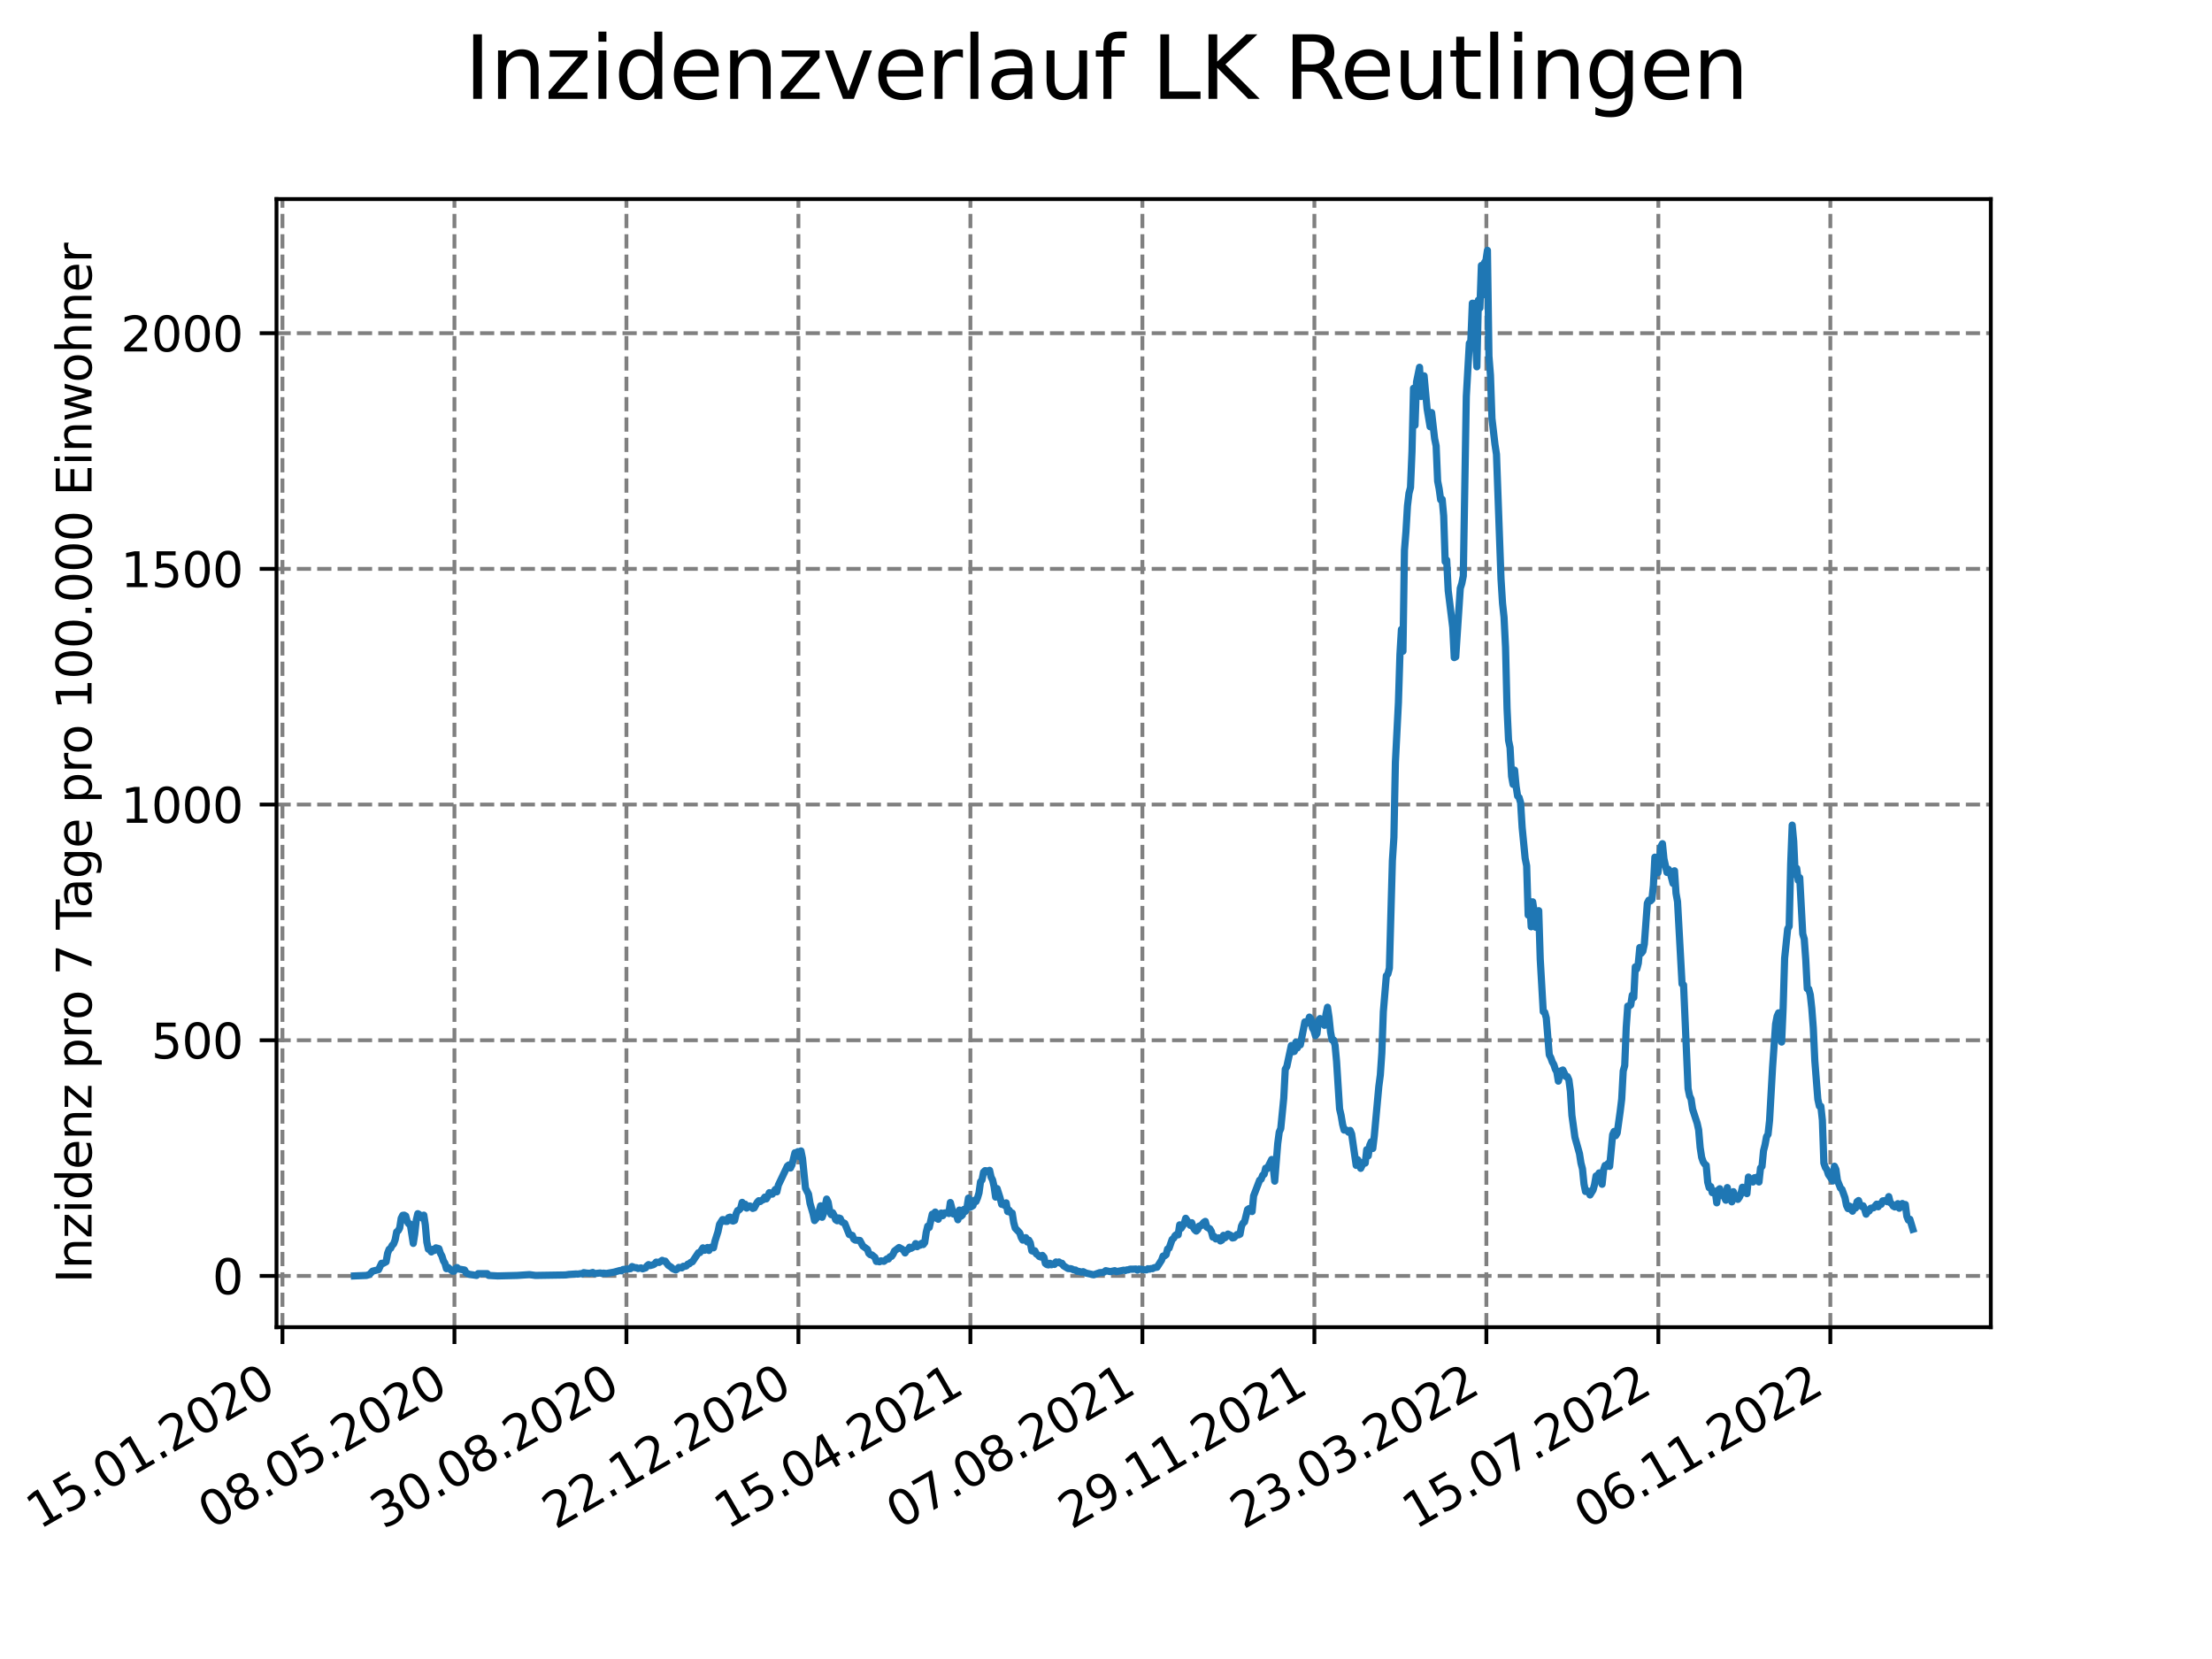 <?xml version="1.0" encoding="utf-8" standalone="no"?>
<!DOCTYPE svg PUBLIC "-//W3C//DTD SVG 1.1//EN"
  "http://www.w3.org/Graphics/SVG/1.1/DTD/svg11.dtd">
<svg xmlns:xlink="http://www.w3.org/1999/xlink" width="460.8pt" height="345.6pt" viewBox="0 0 460.8 345.6" xmlns="http://www.w3.org/2000/svg" version="1.1">
 <defs>
  <style type="text/css">*{stroke-linejoin: round; stroke-linecap: butt}</style>
 </defs>
 <g id="figure_1">
  <g id="patch_1">
   <path d="M 0 345.6 
L 460.8 345.6 
L 460.8 0 
L 0 0 
z
" style="fill: #ffffff"/>
  </g>
  <g id="axes_1">
   <g id="patch_2">
    <path d="M 57.6 276.48 
L 414.72 276.48 
L 414.72 41.472 
L 57.6 41.472 
z
" style="fill: #ffffff"/>
   </g>
   <g id="matplotlib.axis_1">
    <g id="xtick_1">
     <g id="line2d_1">
      <path d="M 58.839 276.48 
L 58.839 41.472 
" clip-path="url(#pafefa78076)" style="fill: none; stroke-dasharray: 2.96,1.28; stroke-dashoffset: 0; stroke: #808080; stroke-width: 0.8"/>
     </g>
     <g id="line2d_2">
      <defs>
       <path id="m845495a33b" d="M 0 0 
L 0 3.5 
" style="stroke: #000000; stroke-width: 0.8"/>
      </defs>
      <g>
       <use xlink:href="#m845495a33b" x="58.839" y="276.48" style="stroke: #000000; stroke-width: 0.8"/>
      </g>
     </g>
     <g id="text_1">
      <!-- 15.01.2020 -->
      <g transform="translate(8.214 318.689) rotate(-30) scale(0.1 -0.1)">
       <defs>
        <path id="DejaVuSans-31" d="M 794 531 
L 1825 531 
L 1825 4091 
L 703 3866 
L 703 4441 
L 1819 4666 
L 2450 4666 
L 2450 531 
L 3481 531 
L 3481 0 
L 794 0 
L 794 531 
z
" transform="scale(0.016)"/>
        <path id="DejaVuSans-35" d="M 691 4666 
L 3169 4666 
L 3169 4134 
L 1269 4134 
L 1269 2991 
Q 1406 3038 1543 3061 
Q 1681 3084 1819 3084 
Q 2600 3084 3056 2656 
Q 3513 2228 3513 1497 
Q 3513 744 3044 326 
Q 2575 -91 1722 -91 
Q 1428 -91 1123 -41 
Q 819 9 494 109 
L 494 744 
Q 775 591 1075 516 
Q 1375 441 1709 441 
Q 2250 441 2565 725 
Q 2881 1009 2881 1497 
Q 2881 1984 2565 2268 
Q 2250 2553 1709 2553 
Q 1456 2553 1204 2497 
Q 953 2441 691 2322 
L 691 4666 
z
" transform="scale(0.016)"/>
        <path id="DejaVuSans-2e" d="M 684 794 
L 1344 794 
L 1344 0 
L 684 0 
L 684 794 
z
" transform="scale(0.016)"/>
        <path id="DejaVuSans-30" d="M 2034 4250 
Q 1547 4250 1301 3770 
Q 1056 3291 1056 2328 
Q 1056 1369 1301 889 
Q 1547 409 2034 409 
Q 2525 409 2770 889 
Q 3016 1369 3016 2328 
Q 3016 3291 2770 3770 
Q 2525 4250 2034 4250 
z
M 2034 4750 
Q 2819 4750 3233 4129 
Q 3647 3509 3647 2328 
Q 3647 1150 3233 529 
Q 2819 -91 2034 -91 
Q 1250 -91 836 529 
Q 422 1150 422 2328 
Q 422 3509 836 4129 
Q 1250 4750 2034 4750 
z
" transform="scale(0.016)"/>
        <path id="DejaVuSans-32" d="M 1228 531 
L 3431 531 
L 3431 0 
L 469 0 
L 469 531 
Q 828 903 1448 1529 
Q 2069 2156 2228 2338 
Q 2531 2678 2651 2914 
Q 2772 3150 2772 3378 
Q 2772 3750 2511 3984 
Q 2250 4219 1831 4219 
Q 1534 4219 1204 4116 
Q 875 4013 500 3803 
L 500 4441 
Q 881 4594 1212 4672 
Q 1544 4750 1819 4750 
Q 2544 4750 2975 4387 
Q 3406 4025 3406 3419 
Q 3406 3131 3298 2873 
Q 3191 2616 2906 2266 
Q 2828 2175 2409 1742 
Q 1991 1309 1228 531 
z
" transform="scale(0.016)"/>
       </defs>
       <use xlink:href="#DejaVuSans-31"/>
       <use xlink:href="#DejaVuSans-35" x="63.623"/>
       <use xlink:href="#DejaVuSans-2e" x="127.246"/>
       <use xlink:href="#DejaVuSans-30" x="159.033"/>
       <use xlink:href="#DejaVuSans-31" x="222.656"/>
       <use xlink:href="#DejaVuSans-2e" x="286.279"/>
       <use xlink:href="#DejaVuSans-32" x="318.066"/>
       <use xlink:href="#DejaVuSans-30" x="381.689"/>
       <use xlink:href="#DejaVuSans-32" x="445.312"/>
       <use xlink:href="#DejaVuSans-30" x="508.936"/>
      </g>
     </g>
    </g>
    <g id="xtick_2">
     <g id="line2d_3">
      <path d="M 94.667 276.48 
L 94.667 41.472 
" clip-path="url(#pafefa78076)" style="fill: none; stroke-dasharray: 2.96,1.28; stroke-dashoffset: 0; stroke: #808080; stroke-width: 0.8"/>
     </g>
     <g id="line2d_4">
      <g>
       <use xlink:href="#m845495a33b" x="94.667" y="276.48" style="stroke: #000000; stroke-width: 0.8"/>
      </g>
     </g>
     <g id="text_2">
      <!-- 08.05.2020 -->
      <g transform="translate(44.042 318.689) rotate(-30) scale(0.1 -0.1)">
       <defs>
        <path id="DejaVuSans-38" d="M 2034 2216 
Q 1584 2216 1326 1975 
Q 1069 1734 1069 1313 
Q 1069 891 1326 650 
Q 1584 409 2034 409 
Q 2484 409 2743 651 
Q 3003 894 3003 1313 
Q 3003 1734 2745 1975 
Q 2488 2216 2034 2216 
z
M 1403 2484 
Q 997 2584 770 2862 
Q 544 3141 544 3541 
Q 544 4100 942 4425 
Q 1341 4750 2034 4750 
Q 2731 4750 3128 4425 
Q 3525 4100 3525 3541 
Q 3525 3141 3298 2862 
Q 3072 2584 2669 2484 
Q 3125 2378 3379 2068 
Q 3634 1759 3634 1313 
Q 3634 634 3220 271 
Q 2806 -91 2034 -91 
Q 1263 -91 848 271 
Q 434 634 434 1313 
Q 434 1759 690 2068 
Q 947 2378 1403 2484 
z
M 1172 3481 
Q 1172 3119 1398 2916 
Q 1625 2713 2034 2713 
Q 2441 2713 2670 2916 
Q 2900 3119 2900 3481 
Q 2900 3844 2670 4047 
Q 2441 4250 2034 4250 
Q 1625 4250 1398 4047 
Q 1172 3844 1172 3481 
z
" transform="scale(0.016)"/>
       </defs>
       <use xlink:href="#DejaVuSans-30"/>
       <use xlink:href="#DejaVuSans-38" x="63.623"/>
       <use xlink:href="#DejaVuSans-2e" x="127.246"/>
       <use xlink:href="#DejaVuSans-30" x="159.033"/>
       <use xlink:href="#DejaVuSans-35" x="222.656"/>
       <use xlink:href="#DejaVuSans-2e" x="286.279"/>
       <use xlink:href="#DejaVuSans-32" x="318.066"/>
       <use xlink:href="#DejaVuSans-30" x="381.689"/>
       <use xlink:href="#DejaVuSans-32" x="445.312"/>
       <use xlink:href="#DejaVuSans-30" x="508.936"/>
      </g>
     </g>
    </g>
    <g id="xtick_3">
     <g id="line2d_5">
      <path d="M 130.495 276.48 
L 130.495 41.472 
" clip-path="url(#pafefa78076)" style="fill: none; stroke-dasharray: 2.96,1.28; stroke-dashoffset: 0; stroke: #808080; stroke-width: 0.8"/>
     </g>
     <g id="line2d_6">
      <g>
       <use xlink:href="#m845495a33b" x="130.495" y="276.48" style="stroke: #000000; stroke-width: 0.8"/>
      </g>
     </g>
     <g id="text_3">
      <!-- 30.08.2020 -->
      <g transform="translate(79.87 318.689) rotate(-30) scale(0.1 -0.1)">
       <defs>
        <path id="DejaVuSans-33" d="M 2597 2516 
Q 3050 2419 3304 2112 
Q 3559 1806 3559 1356 
Q 3559 666 3084 287 
Q 2609 -91 1734 -91 
Q 1441 -91 1130 -33 
Q 819 25 488 141 
L 488 750 
Q 750 597 1062 519 
Q 1375 441 1716 441 
Q 2309 441 2620 675 
Q 2931 909 2931 1356 
Q 2931 1769 2642 2001 
Q 2353 2234 1838 2234 
L 1294 2234 
L 1294 2753 
L 1863 2753 
Q 2328 2753 2575 2939 
Q 2822 3125 2822 3475 
Q 2822 3834 2567 4026 
Q 2313 4219 1838 4219 
Q 1578 4219 1281 4162 
Q 984 4106 628 3988 
L 628 4550 
Q 988 4650 1302 4700 
Q 1616 4750 1894 4750 
Q 2613 4750 3031 4423 
Q 3450 4097 3450 3541 
Q 3450 3153 3228 2886 
Q 3006 2619 2597 2516 
z
" transform="scale(0.016)"/>
       </defs>
       <use xlink:href="#DejaVuSans-33"/>
       <use xlink:href="#DejaVuSans-30" x="63.623"/>
       <use xlink:href="#DejaVuSans-2e" x="127.246"/>
       <use xlink:href="#DejaVuSans-30" x="159.033"/>
       <use xlink:href="#DejaVuSans-38" x="222.656"/>
       <use xlink:href="#DejaVuSans-2e" x="286.279"/>
       <use xlink:href="#DejaVuSans-32" x="318.066"/>
       <use xlink:href="#DejaVuSans-30" x="381.689"/>
       <use xlink:href="#DejaVuSans-32" x="445.312"/>
       <use xlink:href="#DejaVuSans-30" x="508.936"/>
      </g>
     </g>
    </g>
    <g id="xtick_4">
     <g id="line2d_7">
      <path d="M 166.324 276.48 
L 166.324 41.472 
" clip-path="url(#pafefa78076)" style="fill: none; stroke-dasharray: 2.96,1.28; stroke-dashoffset: 0; stroke: #808080; stroke-width: 0.8"/>
     </g>
     <g id="line2d_8">
      <g>
       <use xlink:href="#m845495a33b" x="166.324" y="276.48" style="stroke: #000000; stroke-width: 0.8"/>
      </g>
     </g>
     <g id="text_4">
      <!-- 22.12.2020 -->
      <g transform="translate(115.698 318.689) rotate(-30) scale(0.1 -0.1)">
       <use xlink:href="#DejaVuSans-32"/>
       <use xlink:href="#DejaVuSans-32" x="63.623"/>
       <use xlink:href="#DejaVuSans-2e" x="127.246"/>
       <use xlink:href="#DejaVuSans-31" x="159.033"/>
       <use xlink:href="#DejaVuSans-32" x="222.656"/>
       <use xlink:href="#DejaVuSans-2e" x="286.279"/>
       <use xlink:href="#DejaVuSans-32" x="318.066"/>
       <use xlink:href="#DejaVuSans-30" x="381.689"/>
       <use xlink:href="#DejaVuSans-32" x="445.312"/>
       <use xlink:href="#DejaVuSans-30" x="508.936"/>
      </g>
     </g>
    </g>
    <g id="xtick_5">
     <g id="line2d_9">
      <path d="M 202.152 276.48 
L 202.152 41.472 
" clip-path="url(#pafefa78076)" style="fill: none; stroke-dasharray: 2.96,1.28; stroke-dashoffset: 0; stroke: #808080; stroke-width: 0.8"/>
     </g>
     <g id="line2d_10">
      <g>
       <use xlink:href="#m845495a33b" x="202.152" y="276.48" style="stroke: #000000; stroke-width: 0.8"/>
      </g>
     </g>
     <g id="text_5">
      <!-- 15.04.2021 -->
      <g transform="translate(151.527 318.689) rotate(-30) scale(0.1 -0.1)">
       <defs>
        <path id="DejaVuSans-34" d="M 2419 4116 
L 825 1625 
L 2419 1625 
L 2419 4116 
z
M 2253 4666 
L 3047 4666 
L 3047 1625 
L 3713 1625 
L 3713 1100 
L 3047 1100 
L 3047 0 
L 2419 0 
L 2419 1100 
L 313 1100 
L 313 1709 
L 2253 4666 
z
" transform="scale(0.016)"/>
       </defs>
       <use xlink:href="#DejaVuSans-31"/>
       <use xlink:href="#DejaVuSans-35" x="63.623"/>
       <use xlink:href="#DejaVuSans-2e" x="127.246"/>
       <use xlink:href="#DejaVuSans-30" x="159.033"/>
       <use xlink:href="#DejaVuSans-34" x="222.656"/>
       <use xlink:href="#DejaVuSans-2e" x="286.279"/>
       <use xlink:href="#DejaVuSans-32" x="318.066"/>
       <use xlink:href="#DejaVuSans-30" x="381.689"/>
       <use xlink:href="#DejaVuSans-32" x="445.312"/>
       <use xlink:href="#DejaVuSans-31" x="508.936"/>
      </g>
     </g>
    </g>
    <g id="xtick_6">
     <g id="line2d_11">
      <path d="M 237.98 276.48 
L 237.98 41.472 
" clip-path="url(#pafefa78076)" style="fill: none; stroke-dasharray: 2.96,1.28; stroke-dashoffset: 0; stroke: #808080; stroke-width: 0.8"/>
     </g>
     <g id="line2d_12">
      <g>
       <use xlink:href="#m845495a33b" x="237.98" y="276.48" style="stroke: #000000; stroke-width: 0.8"/>
      </g>
     </g>
     <g id="text_6">
      <!-- 07.08.2021 -->
      <g transform="translate(187.355 318.689) rotate(-30) scale(0.1 -0.1)">
       <defs>
        <path id="DejaVuSans-37" d="M 525 4666 
L 3525 4666 
L 3525 4397 
L 1831 0 
L 1172 0 
L 2766 4134 
L 525 4134 
L 525 4666 
z
" transform="scale(0.016)"/>
       </defs>
       <use xlink:href="#DejaVuSans-30"/>
       <use xlink:href="#DejaVuSans-37" x="63.623"/>
       <use xlink:href="#DejaVuSans-2e" x="127.246"/>
       <use xlink:href="#DejaVuSans-30" x="159.033"/>
       <use xlink:href="#DejaVuSans-38" x="222.656"/>
       <use xlink:href="#DejaVuSans-2e" x="286.279"/>
       <use xlink:href="#DejaVuSans-32" x="318.066"/>
       <use xlink:href="#DejaVuSans-30" x="381.689"/>
       <use xlink:href="#DejaVuSans-32" x="445.312"/>
       <use xlink:href="#DejaVuSans-31" x="508.936"/>
      </g>
     </g>
    </g>
    <g id="xtick_7">
     <g id="line2d_13">
      <path d="M 273.809 276.48 
L 273.809 41.472 
" clip-path="url(#pafefa78076)" style="fill: none; stroke-dasharray: 2.96,1.28; stroke-dashoffset: 0; stroke: #808080; stroke-width: 0.8"/>
     </g>
     <g id="line2d_14">
      <g>
       <use xlink:href="#m845495a33b" x="273.809" y="276.48" style="stroke: #000000; stroke-width: 0.8"/>
      </g>
     </g>
     <g id="text_7">
      <!-- 29.11.2021 -->
      <g transform="translate(223.183 318.689) rotate(-30) scale(0.1 -0.1)">
       <defs>
        <path id="DejaVuSans-39" d="M 703 97 
L 703 672 
Q 941 559 1184 500 
Q 1428 441 1663 441 
Q 2288 441 2617 861 
Q 2947 1281 2994 2138 
Q 2813 1869 2534 1725 
Q 2256 1581 1919 1581 
Q 1219 1581 811 2004 
Q 403 2428 403 3163 
Q 403 3881 828 4315 
Q 1253 4750 1959 4750 
Q 2769 4750 3195 4129 
Q 3622 3509 3622 2328 
Q 3622 1225 3098 567 
Q 2575 -91 1691 -91 
Q 1453 -91 1209 -44 
Q 966 3 703 97 
z
M 1959 2075 
Q 2384 2075 2632 2365 
Q 2881 2656 2881 3163 
Q 2881 3666 2632 3958 
Q 2384 4250 1959 4250 
Q 1534 4250 1286 3958 
Q 1038 3666 1038 3163 
Q 1038 2656 1286 2365 
Q 1534 2075 1959 2075 
z
" transform="scale(0.016)"/>
       </defs>
       <use xlink:href="#DejaVuSans-32"/>
       <use xlink:href="#DejaVuSans-39" x="63.623"/>
       <use xlink:href="#DejaVuSans-2e" x="127.246"/>
       <use xlink:href="#DejaVuSans-31" x="159.033"/>
       <use xlink:href="#DejaVuSans-31" x="222.656"/>
       <use xlink:href="#DejaVuSans-2e" x="286.279"/>
       <use xlink:href="#DejaVuSans-32" x="318.066"/>
       <use xlink:href="#DejaVuSans-30" x="381.689"/>
       <use xlink:href="#DejaVuSans-32" x="445.312"/>
       <use xlink:href="#DejaVuSans-31" x="508.936"/>
      </g>
     </g>
    </g>
    <g id="xtick_8">
     <g id="line2d_15">
      <path d="M 309.637 276.48 
L 309.637 41.472 
" clip-path="url(#pafefa78076)" style="fill: none; stroke-dasharray: 2.96,1.28; stroke-dashoffset: 0; stroke: #808080; stroke-width: 0.8"/>
     </g>
     <g id="line2d_16">
      <g>
       <use xlink:href="#m845495a33b" x="309.637" y="276.48" style="stroke: #000000; stroke-width: 0.8"/>
      </g>
     </g>
     <g id="text_8">
      <!-- 23.03.2022 -->
      <g transform="translate(259.012 318.689) rotate(-30) scale(0.1 -0.1)">
       <use xlink:href="#DejaVuSans-32"/>
       <use xlink:href="#DejaVuSans-33" x="63.623"/>
       <use xlink:href="#DejaVuSans-2e" x="127.246"/>
       <use xlink:href="#DejaVuSans-30" x="159.033"/>
       <use xlink:href="#DejaVuSans-33" x="222.656"/>
       <use xlink:href="#DejaVuSans-2e" x="286.279"/>
       <use xlink:href="#DejaVuSans-32" x="318.066"/>
       <use xlink:href="#DejaVuSans-30" x="381.689"/>
       <use xlink:href="#DejaVuSans-32" x="445.312"/>
       <use xlink:href="#DejaVuSans-32" x="508.936"/>
      </g>
     </g>
    </g>
    <g id="xtick_9">
     <g id="line2d_17">
      <path d="M 345.465 276.48 
L 345.465 41.472 
" clip-path="url(#pafefa78076)" style="fill: none; stroke-dasharray: 2.96,1.28; stroke-dashoffset: 0; stroke: #808080; stroke-width: 0.8"/>
     </g>
     <g id="line2d_18">
      <g>
       <use xlink:href="#m845495a33b" x="345.465" y="276.48" style="stroke: #000000; stroke-width: 0.8"/>
      </g>
     </g>
     <g id="text_9">
      <!-- 15.07.2022 -->
      <g transform="translate(294.84 318.689) rotate(-30) scale(0.1 -0.1)">
       <use xlink:href="#DejaVuSans-31"/>
       <use xlink:href="#DejaVuSans-35" x="63.623"/>
       <use xlink:href="#DejaVuSans-2e" x="127.246"/>
       <use xlink:href="#DejaVuSans-30" x="159.033"/>
       <use xlink:href="#DejaVuSans-37" x="222.656"/>
       <use xlink:href="#DejaVuSans-2e" x="286.279"/>
       <use xlink:href="#DejaVuSans-32" x="318.066"/>
       <use xlink:href="#DejaVuSans-30" x="381.689"/>
       <use xlink:href="#DejaVuSans-32" x="445.312"/>
       <use xlink:href="#DejaVuSans-32" x="508.936"/>
      </g>
     </g>
    </g>
    <g id="xtick_10">
     <g id="line2d_19">
      <path d="M 381.293 276.48 
L 381.293 41.472 
" clip-path="url(#pafefa78076)" style="fill: none; stroke-dasharray: 2.96,1.28; stroke-dashoffset: 0; stroke: #808080; stroke-width: 0.8"/>
     </g>
     <g id="line2d_20">
      <g>
       <use xlink:href="#m845495a33b" x="381.293" y="276.48" style="stroke: #000000; stroke-width: 0.8"/>
      </g>
     </g>
     <g id="text_10">
      <!-- 06.11.2022 -->
      <g transform="translate(330.668 318.689) rotate(-30) scale(0.1 -0.1)">
       <defs>
        <path id="DejaVuSans-36" d="M 2113 2584 
Q 1688 2584 1439 2293 
Q 1191 2003 1191 1497 
Q 1191 994 1439 701 
Q 1688 409 2113 409 
Q 2538 409 2786 701 
Q 3034 994 3034 1497 
Q 3034 2003 2786 2293 
Q 2538 2584 2113 2584 
z
M 3366 4563 
L 3366 3988 
Q 3128 4100 2886 4159 
Q 2644 4219 2406 4219 
Q 1781 4219 1451 3797 
Q 1122 3375 1075 2522 
Q 1259 2794 1537 2939 
Q 1816 3084 2150 3084 
Q 2853 3084 3261 2657 
Q 3669 2231 3669 1497 
Q 3669 778 3244 343 
Q 2819 -91 2113 -91 
Q 1303 -91 875 529 
Q 447 1150 447 2328 
Q 447 3434 972 4092 
Q 1497 4750 2381 4750 
Q 2619 4750 2861 4703 
Q 3103 4656 3366 4563 
z
" transform="scale(0.016)"/>
       </defs>
       <use xlink:href="#DejaVuSans-30"/>
       <use xlink:href="#DejaVuSans-36" x="63.623"/>
       <use xlink:href="#DejaVuSans-2e" x="127.246"/>
       <use xlink:href="#DejaVuSans-31" x="159.033"/>
       <use xlink:href="#DejaVuSans-31" x="222.656"/>
       <use xlink:href="#DejaVuSans-2e" x="286.279"/>
       <use xlink:href="#DejaVuSans-32" x="318.066"/>
       <use xlink:href="#DejaVuSans-30" x="381.689"/>
       <use xlink:href="#DejaVuSans-32" x="445.312"/>
       <use xlink:href="#DejaVuSans-32" x="508.936"/>
      </g>
     </g>
    </g>
   </g>
   <g id="matplotlib.axis_2">
    <g id="ytick_1">
     <g id="line2d_21">
      <path d="M 57.6 265.798 
L 414.72 265.798 
" clip-path="url(#pafefa78076)" style="fill: none; stroke-dasharray: 2.96,1.28; stroke-dashoffset: 0; stroke: #808080; stroke-width: 0.8"/>
     </g>
     <g id="line2d_22">
      <defs>
       <path id="m0e16f630d3" d="M 0 0 
L -3.5 0 
" style="stroke: #000000; stroke-width: 0.8"/>
      </defs>
      <g>
       <use xlink:href="#m0e16f630d3" x="57.6" y="265.798" style="stroke: #000000; stroke-width: 0.8"/>
      </g>
     </g>
     <g id="text_11">
      <!-- 0 -->
      <g transform="translate(44.237 269.597) scale(0.1 -0.1)">
       <use xlink:href="#DejaVuSans-30"/>
      </g>
     </g>
    </g>
    <g id="ytick_2">
     <g id="line2d_23">
      <path d="M 57.6 216.7 
L 414.72 216.7 
" clip-path="url(#pafefa78076)" style="fill: none; stroke-dasharray: 2.96,1.28; stroke-dashoffset: 0; stroke: #808080; stroke-width: 0.8"/>
     </g>
     <g id="line2d_24">
      <g>
       <use xlink:href="#m0e16f630d3" x="57.6" y="216.7" style="stroke: #000000; stroke-width: 0.8"/>
      </g>
     </g>
     <g id="text_12">
      <!-- 500 -->
      <g transform="translate(31.512 220.499) scale(0.1 -0.1)">
       <use xlink:href="#DejaVuSans-35"/>
       <use xlink:href="#DejaVuSans-30" x="63.623"/>
       <use xlink:href="#DejaVuSans-30" x="127.246"/>
      </g>
     </g>
    </g>
    <g id="ytick_3">
     <g id="line2d_25">
      <path d="M 57.6 167.602 
L 414.72 167.602 
" clip-path="url(#pafefa78076)" style="fill: none; stroke-dasharray: 2.96,1.28; stroke-dashoffset: 0; stroke: #808080; stroke-width: 0.8"/>
     </g>
     <g id="line2d_26">
      <g>
       <use xlink:href="#m0e16f630d3" x="57.6" y="167.602" style="stroke: #000000; stroke-width: 0.8"/>
      </g>
     </g>
     <g id="text_13">
      <!-- 1000 -->
      <g transform="translate(25.15 171.402) scale(0.1 -0.1)">
       <use xlink:href="#DejaVuSans-31"/>
       <use xlink:href="#DejaVuSans-30" x="63.623"/>
       <use xlink:href="#DejaVuSans-30" x="127.246"/>
       <use xlink:href="#DejaVuSans-30" x="190.869"/>
      </g>
     </g>
    </g>
    <g id="ytick_4">
     <g id="line2d_27">
      <path d="M 57.6 118.505 
L 414.72 118.505 
" clip-path="url(#pafefa78076)" style="fill: none; stroke-dasharray: 2.96,1.28; stroke-dashoffset: 0; stroke: #808080; stroke-width: 0.8"/>
     </g>
     <g id="line2d_28">
      <g>
       <use xlink:href="#m0e16f630d3" x="57.6" y="118.505" style="stroke: #000000; stroke-width: 0.8"/>
      </g>
     </g>
     <g id="text_14">
      <!-- 1500 -->
      <g transform="translate(25.15 122.304) scale(0.1 -0.1)">
       <use xlink:href="#DejaVuSans-31"/>
       <use xlink:href="#DejaVuSans-35" x="63.623"/>
       <use xlink:href="#DejaVuSans-30" x="127.246"/>
       <use xlink:href="#DejaVuSans-30" x="190.869"/>
      </g>
     </g>
    </g>
    <g id="ytick_5">
     <g id="line2d_29">
      <path d="M 57.6 69.407 
L 414.72 69.407 
" clip-path="url(#pafefa78076)" style="fill: none; stroke-dasharray: 2.96,1.28; stroke-dashoffset: 0; stroke: #808080; stroke-width: 0.8"/>
     </g>
     <g id="line2d_30">
      <g>
       <use xlink:href="#m0e16f630d3" x="57.6" y="69.407" style="stroke: #000000; stroke-width: 0.8"/>
      </g>
     </g>
     <g id="text_15">
      <!-- 2000 -->
      <g transform="translate(25.15 73.206) scale(0.1 -0.1)">
       <use xlink:href="#DejaVuSans-32"/>
       <use xlink:href="#DejaVuSans-30" x="63.623"/>
       <use xlink:href="#DejaVuSans-30" x="127.246"/>
       <use xlink:href="#DejaVuSans-30" x="190.869"/>
      </g>
     </g>
    </g>
    <g id="text_16">
     <!-- Inzidenz pro 7 Tage pro 100.000 Einwohner -->
     <g transform="translate(19.07 267.301) rotate(-90) scale(0.1 -0.1)">
      <defs>
       <path id="DejaVuSans-49" d="M 628 4666 
L 1259 4666 
L 1259 0 
L 628 0 
L 628 4666 
z
" transform="scale(0.016)"/>
       <path id="DejaVuSans-6e" d="M 3513 2113 
L 3513 0 
L 2938 0 
L 2938 2094 
Q 2938 2591 2744 2837 
Q 2550 3084 2163 3084 
Q 1697 3084 1428 2787 
Q 1159 2491 1159 1978 
L 1159 0 
L 581 0 
L 581 3500 
L 1159 3500 
L 1159 2956 
Q 1366 3272 1645 3428 
Q 1925 3584 2291 3584 
Q 2894 3584 3203 3211 
Q 3513 2838 3513 2113 
z
" transform="scale(0.016)"/>
       <path id="DejaVuSans-7a" d="M 353 3500 
L 3084 3500 
L 3084 2975 
L 922 459 
L 3084 459 
L 3084 0 
L 275 0 
L 275 525 
L 2438 3041 
L 353 3041 
L 353 3500 
z
" transform="scale(0.016)"/>
       <path id="DejaVuSans-69" d="M 603 3500 
L 1178 3500 
L 1178 0 
L 603 0 
L 603 3500 
z
M 603 4863 
L 1178 4863 
L 1178 4134 
L 603 4134 
L 603 4863 
z
" transform="scale(0.016)"/>
       <path id="DejaVuSans-64" d="M 2906 2969 
L 2906 4863 
L 3481 4863 
L 3481 0 
L 2906 0 
L 2906 525 
Q 2725 213 2448 61 
Q 2172 -91 1784 -91 
Q 1150 -91 751 415 
Q 353 922 353 1747 
Q 353 2572 751 3078 
Q 1150 3584 1784 3584 
Q 2172 3584 2448 3432 
Q 2725 3281 2906 2969 
z
M 947 1747 
Q 947 1113 1208 752 
Q 1469 391 1925 391 
Q 2381 391 2643 752 
Q 2906 1113 2906 1747 
Q 2906 2381 2643 2742 
Q 2381 3103 1925 3103 
Q 1469 3103 1208 2742 
Q 947 2381 947 1747 
z
" transform="scale(0.016)"/>
       <path id="DejaVuSans-65" d="M 3597 1894 
L 3597 1613 
L 953 1613 
Q 991 1019 1311 708 
Q 1631 397 2203 397 
Q 2534 397 2845 478 
Q 3156 559 3463 722 
L 3463 178 
Q 3153 47 2828 -22 
Q 2503 -91 2169 -91 
Q 1331 -91 842 396 
Q 353 884 353 1716 
Q 353 2575 817 3079 
Q 1281 3584 2069 3584 
Q 2775 3584 3186 3129 
Q 3597 2675 3597 1894 
z
M 3022 2063 
Q 3016 2534 2758 2815 
Q 2500 3097 2075 3097 
Q 1594 3097 1305 2825 
Q 1016 2553 972 2059 
L 3022 2063 
z
" transform="scale(0.016)"/>
       <path id="DejaVuSans-20" transform="scale(0.016)"/>
       <path id="DejaVuSans-70" d="M 1159 525 
L 1159 -1331 
L 581 -1331 
L 581 3500 
L 1159 3500 
L 1159 2969 
Q 1341 3281 1617 3432 
Q 1894 3584 2278 3584 
Q 2916 3584 3314 3078 
Q 3713 2572 3713 1747 
Q 3713 922 3314 415 
Q 2916 -91 2278 -91 
Q 1894 -91 1617 61 
Q 1341 213 1159 525 
z
M 3116 1747 
Q 3116 2381 2855 2742 
Q 2594 3103 2138 3103 
Q 1681 3103 1420 2742 
Q 1159 2381 1159 1747 
Q 1159 1113 1420 752 
Q 1681 391 2138 391 
Q 2594 391 2855 752 
Q 3116 1113 3116 1747 
z
" transform="scale(0.016)"/>
       <path id="DejaVuSans-72" d="M 2631 2963 
Q 2534 3019 2420 3045 
Q 2306 3072 2169 3072 
Q 1681 3072 1420 2755 
Q 1159 2438 1159 1844 
L 1159 0 
L 581 0 
L 581 3500 
L 1159 3500 
L 1159 2956 
Q 1341 3275 1631 3429 
Q 1922 3584 2338 3584 
Q 2397 3584 2469 3576 
Q 2541 3569 2628 3553 
L 2631 2963 
z
" transform="scale(0.016)"/>
       <path id="DejaVuSans-6f" d="M 1959 3097 
Q 1497 3097 1228 2736 
Q 959 2375 959 1747 
Q 959 1119 1226 758 
Q 1494 397 1959 397 
Q 2419 397 2687 759 
Q 2956 1122 2956 1747 
Q 2956 2369 2687 2733 
Q 2419 3097 1959 3097 
z
M 1959 3584 
Q 2709 3584 3137 3096 
Q 3566 2609 3566 1747 
Q 3566 888 3137 398 
Q 2709 -91 1959 -91 
Q 1206 -91 779 398 
Q 353 888 353 1747 
Q 353 2609 779 3096 
Q 1206 3584 1959 3584 
z
" transform="scale(0.016)"/>
       <path id="DejaVuSans-54" d="M -19 4666 
L 3928 4666 
L 3928 4134 
L 2272 4134 
L 2272 0 
L 1638 0 
L 1638 4134 
L -19 4134 
L -19 4666 
z
" transform="scale(0.016)"/>
       <path id="DejaVuSans-61" d="M 2194 1759 
Q 1497 1759 1228 1600 
Q 959 1441 959 1056 
Q 959 750 1161 570 
Q 1363 391 1709 391 
Q 2188 391 2477 730 
Q 2766 1069 2766 1631 
L 2766 1759 
L 2194 1759 
z
M 3341 1997 
L 3341 0 
L 2766 0 
L 2766 531 
Q 2569 213 2275 61 
Q 1981 -91 1556 -91 
Q 1019 -91 701 211 
Q 384 513 384 1019 
Q 384 1609 779 1909 
Q 1175 2209 1959 2209 
L 2766 2209 
L 2766 2266 
Q 2766 2663 2505 2880 
Q 2244 3097 1772 3097 
Q 1472 3097 1187 3025 
Q 903 2953 641 2809 
L 641 3341 
Q 956 3463 1253 3523 
Q 1550 3584 1831 3584 
Q 2591 3584 2966 3190 
Q 3341 2797 3341 1997 
z
" transform="scale(0.016)"/>
       <path id="DejaVuSans-67" d="M 2906 1791 
Q 2906 2416 2648 2759 
Q 2391 3103 1925 3103 
Q 1463 3103 1205 2759 
Q 947 2416 947 1791 
Q 947 1169 1205 825 
Q 1463 481 1925 481 
Q 2391 481 2648 825 
Q 2906 1169 2906 1791 
z
M 3481 434 
Q 3481 -459 3084 -895 
Q 2688 -1331 1869 -1331 
Q 1566 -1331 1297 -1286 
Q 1028 -1241 775 -1147 
L 775 -588 
Q 1028 -725 1275 -790 
Q 1522 -856 1778 -856 
Q 2344 -856 2625 -561 
Q 2906 -266 2906 331 
L 2906 616 
Q 2728 306 2450 153 
Q 2172 0 1784 0 
Q 1141 0 747 490 
Q 353 981 353 1791 
Q 353 2603 747 3093 
Q 1141 3584 1784 3584 
Q 2172 3584 2450 3431 
Q 2728 3278 2906 2969 
L 2906 3500 
L 3481 3500 
L 3481 434 
z
" transform="scale(0.016)"/>
       <path id="DejaVuSans-45" d="M 628 4666 
L 3578 4666 
L 3578 4134 
L 1259 4134 
L 1259 2753 
L 3481 2753 
L 3481 2222 
L 1259 2222 
L 1259 531 
L 3634 531 
L 3634 0 
L 628 0 
L 628 4666 
z
" transform="scale(0.016)"/>
       <path id="DejaVuSans-77" d="M 269 3500 
L 844 3500 
L 1563 769 
L 2278 3500 
L 2956 3500 
L 3675 769 
L 4391 3500 
L 4966 3500 
L 4050 0 
L 3372 0 
L 2619 2869 
L 1863 0 
L 1184 0 
L 269 3500 
z
" transform="scale(0.016)"/>
       <path id="DejaVuSans-68" d="M 3513 2113 
L 3513 0 
L 2938 0 
L 2938 2094 
Q 2938 2591 2744 2837 
Q 2550 3084 2163 3084 
Q 1697 3084 1428 2787 
Q 1159 2491 1159 1978 
L 1159 0 
L 581 0 
L 581 4863 
L 1159 4863 
L 1159 2956 
Q 1366 3272 1645 3428 
Q 1925 3584 2291 3584 
Q 2894 3584 3203 3211 
Q 3513 2838 3513 2113 
z
" transform="scale(0.016)"/>
      </defs>
      <use xlink:href="#DejaVuSans-49"/>
      <use xlink:href="#DejaVuSans-6e" x="29.492"/>
      <use xlink:href="#DejaVuSans-7a" x="92.871"/>
      <use xlink:href="#DejaVuSans-69" x="145.361"/>
      <use xlink:href="#DejaVuSans-64" x="173.145"/>
      <use xlink:href="#DejaVuSans-65" x="236.621"/>
      <use xlink:href="#DejaVuSans-6e" x="298.145"/>
      <use xlink:href="#DejaVuSans-7a" x="361.523"/>
      <use xlink:href="#DejaVuSans-20" x="414.014"/>
      <use xlink:href="#DejaVuSans-70" x="445.801"/>
      <use xlink:href="#DejaVuSans-72" x="509.277"/>
      <use xlink:href="#DejaVuSans-6f" x="548.141"/>
      <use xlink:href="#DejaVuSans-20" x="609.322"/>
      <use xlink:href="#DejaVuSans-37" x="641.109"/>
      <use xlink:href="#DejaVuSans-20" x="704.732"/>
      <use xlink:href="#DejaVuSans-54" x="736.52"/>
      <use xlink:href="#DejaVuSans-61" x="781.104"/>
      <use xlink:href="#DejaVuSans-67" x="842.383"/>
      <use xlink:href="#DejaVuSans-65" x="905.859"/>
      <use xlink:href="#DejaVuSans-20" x="967.383"/>
      <use xlink:href="#DejaVuSans-70" x="999.17"/>
      <use xlink:href="#DejaVuSans-72" x="1062.646"/>
      <use xlink:href="#DejaVuSans-6f" x="1101.51"/>
      <use xlink:href="#DejaVuSans-20" x="1162.691"/>
      <use xlink:href="#DejaVuSans-31" x="1194.479"/>
      <use xlink:href="#DejaVuSans-30" x="1258.102"/>
      <use xlink:href="#DejaVuSans-30" x="1321.725"/>
      <use xlink:href="#DejaVuSans-2e" x="1385.348"/>
      <use xlink:href="#DejaVuSans-30" x="1417.135"/>
      <use xlink:href="#DejaVuSans-30" x="1480.758"/>
      <use xlink:href="#DejaVuSans-30" x="1544.381"/>
      <use xlink:href="#DejaVuSans-20" x="1608.004"/>
      <use xlink:href="#DejaVuSans-45" x="1639.791"/>
      <use xlink:href="#DejaVuSans-69" x="1702.975"/>
      <use xlink:href="#DejaVuSans-6e" x="1730.758"/>
      <use xlink:href="#DejaVuSans-77" x="1794.137"/>
      <use xlink:href="#DejaVuSans-6f" x="1875.924"/>
      <use xlink:href="#DejaVuSans-68" x="1937.105"/>
      <use xlink:href="#DejaVuSans-6e" x="2000.484"/>
      <use xlink:href="#DejaVuSans-65" x="2063.863"/>
      <use xlink:href="#DejaVuSans-72" x="2125.387"/>
     </g>
    </g>
   </g>
   <g id="line2d_31">
    <path d="M 73.833 265.798 
L 76.347 265.695 
L 76.976 265.49 
L 77.604 264.806 
L 78.861 264.498 
L 79.49 263.164 
L 79.804 263.198 
L 80.433 262.856 
L 80.747 261.077 
L 81.061 260.256 
L 81.376 260.05 
L 81.69 259.435 
L 82.004 259.127 
L 82.318 258.272 
L 82.633 256.629 
L 82.947 256.39 
L 83.261 255.808 
L 83.576 253.79 
L 83.89 253.174 
L 84.204 253.14 
L 84.518 253.311 
L 84.833 254.44 
L 85.147 254.953 
L 85.461 254.987 
L 86.09 259.024 
L 86.404 257.04 
L 86.718 254.166 
L 87.033 252.832 
L 87.347 253.003 
L 87.975 253.756 
L 88.29 253.14 
L 88.604 255.193 
L 88.918 258.75 
L 89.233 260.222 
L 89.547 260.358 
L 89.861 260.803 
L 90.175 260.256 
L 90.49 260.495 
L 90.804 259.948 
L 91.433 260.119 
L 91.747 261.077 
L 92.061 261.658 
L 92.375 262.65 
L 92.69 263.164 
L 93.004 264.293 
L 93.318 264.019 
L 93.947 264.566 
L 94.261 264.806 
L 94.575 264.806 
L 94.89 264.258 
L 95.204 264.053 
L 95.518 264.361 
L 96.147 264.464 
L 96.775 264.566 
L 97.09 265.148 
L 97.718 265.456 
L 99.29 265.695 
L 99.604 265.319 
L 101.49 265.319 
L 101.804 265.695 
L 103.69 265.798 
L 107.775 265.695 
L 110.29 265.524 
L 111.547 265.695 
L 117.832 265.593 
L 118.461 265.49 
L 120.032 265.387 
L 120.347 265.422 
L 120.975 265.319 
L 121.289 265.353 
L 121.604 265.114 
L 122.232 265.216 
L 122.861 265.25 
L 123.489 265.079 
L 123.804 265.319 
L 125.061 265.182 
L 125.375 265.285 
L 125.689 265.216 
L 126.318 265.285 
L 127.889 265.011 
L 129.147 264.669 
L 129.461 264.737 
L 129.775 264.464 
L 131.347 264.293 
L 131.661 263.848 
L 132.289 264.087 
L 132.604 264.087 
L 132.918 264.258 
L 133.547 264.122 
L 133.861 264.327 
L 134.489 264.122 
L 134.804 263.677 
L 135.118 263.437 
L 135.432 263.643 
L 136.061 263.472 
L 136.375 263.3 
L 136.689 262.924 
L 137.318 262.993 
L 137.946 262.548 
L 138.261 262.719 
L 138.575 262.719 
L 139.204 263.574 
L 139.832 263.985 
L 140.146 264.293 
L 140.775 264.566 
L 141.089 264.361 
L 141.404 264.019 
L 142.032 264.122 
L 142.346 263.779 
L 142.661 263.814 
L 142.975 263.711 
L 143.289 263.335 
L 143.604 263.266 
L 143.918 262.958 
L 144.232 262.856 
L 145.489 260.974 
L 145.804 260.94 
L 146.432 259.948 
L 146.746 260.461 
L 147.061 260.358 
L 147.375 259.879 
L 147.689 260.495 
L 148.004 259.845 
L 148.318 259.811 
L 148.632 259.948 
L 148.946 258.545 
L 149.575 256.561 
L 149.889 255.056 
L 150.518 254.064 
L 150.832 254.098 
L 151.146 254.44 
L 151.461 254.44 
L 151.775 253.653 
L 152.089 253.551 
L 152.404 254.269 
L 152.718 254.372 
L 153.032 254.235 
L 153.346 252.866 
L 153.661 252.182 
L 153.975 252.045 
L 154.289 251.703 
L 154.604 250.472 
L 154.918 251.087 
L 155.232 250.848 
L 155.546 251.669 
L 156.175 251.224 
L 156.489 251.327 
L 156.803 251.737 
L 157.118 251.635 
L 157.746 250.472 
L 158.061 250.129 
L 158.375 250.301 
L 158.689 250.027 
L 159.003 249.924 
L 159.318 249.377 
L 159.632 249.753 
L 159.946 249.24 
L 160.261 248.453 
L 160.575 248.727 
L 160.889 248.761 
L 161.518 247.769 
L 161.832 248.282 
L 162.146 246.879 
L 164.032 242.911 
L 164.346 242.672 
L 164.661 243.322 
L 164.975 242.672 
L 165.603 240.14 
L 165.918 240.722 
L 166.232 239.901 
L 166.546 240.961 
L 166.861 239.764 
L 167.175 241.337 
L 167.803 247.529 
L 168.432 248.761 
L 168.746 250.677 
L 169.375 252.832 
L 169.689 254.269 
L 170.318 253.516 
L 170.946 251.19 
L 171.261 253.585 
L 171.575 252.729 
L 172.203 249.787 
L 172.518 250.437 
L 172.832 252.216 
L 173.146 253.037 
L 173.461 252.627 
L 173.775 253.208 
L 174.089 254.098 
L 174.403 254.303 
L 174.718 253.722 
L 175.032 253.824 
L 175.346 254.543 
L 175.975 254.851 
L 176.918 257.177 
L 177.546 257.348 
L 177.86 258.135 
L 178.175 258.34 
L 179.118 258.408 
L 179.746 259.572 
L 180.689 260.256 
L 181.003 261.111 
L 181.318 261.385 
L 181.632 261.419 
L 182.26 261.932 
L 182.575 262.787 
L 182.889 262.753 
L 183.203 262.856 
L 183.518 262.65 
L 184.146 262.753 
L 184.775 262.24 
L 185.089 262.274 
L 185.403 261.795 
L 185.718 261.727 
L 186.032 261.282 
L 186.346 260.598 
L 187.289 259.879 
L 187.918 260.222 
L 188.232 260.461 
L 188.546 261.008 
L 188.86 260.427 
L 189.175 260.324 
L 189.489 259.811 
L 189.803 260.05 
L 190.432 259.674 
L 190.746 259.058 
L 191.06 259.708 
L 191.375 259.264 
L 191.689 259.4 
L 192.003 258.99 
L 192.317 259.264 
L 192.632 258.853 
L 192.946 256.732 
L 193.26 255.432 
L 193.575 255.706 
L 194.203 252.935 
L 194.517 252.866 
L 194.832 252.49 
L 195.146 253.824 
L 195.46 253.995 
L 195.775 253.106 
L 196.089 252.695 
L 196.403 253.243 
L 196.717 252.695 
L 197.346 252.593 
L 197.66 252.798 
L 197.975 250.506 
L 198.603 252.901 
L 198.917 252.593 
L 199.232 253.037 
L 199.546 254.098 
L 199.86 252.079 
L 200.175 253.379 
L 200.489 253.106 
L 200.803 251.943 
L 201.117 252.353 
L 201.432 251.566 
L 201.746 249.582 
L 202.06 251.532 
L 202.689 251.156 
L 203.003 250.027 
L 203.317 250.301 
L 203.632 249.548 
L 203.946 248.487 
L 204.26 246.195 
L 204.575 245.785 
L 204.889 244.177 
L 205.203 243.869 
L 205.517 243.903 
L 205.832 244.108 
L 206.146 243.801 
L 206.46 245.203 
L 206.775 245.819 
L 207.089 247.187 
L 207.403 249.377 
L 207.717 247.598 
L 208.346 249.582 
L 208.66 250.882 
L 208.975 250.882 
L 209.289 251.122 
L 209.603 250.574 
L 209.917 252.387 
L 210.232 252.114 
L 210.546 252.627 
L 210.86 252.695 
L 211.174 254.679 
L 211.489 255.843 
L 212.432 256.835 
L 212.746 257.793 
L 213.06 258.34 
L 213.689 257.827 
L 214.003 258.716 
L 214.317 258.34 
L 214.632 258.922 
L 214.946 260.564 
L 215.26 260.666 
L 215.574 260.564 
L 215.889 261.214 
L 216.203 261.419 
L 216.517 261.761 
L 216.832 261.864 
L 217.146 261.522 
L 217.46 261.898 
L 217.774 263.198 
L 218.089 263.437 
L 218.403 263.506 
L 218.717 263.164 
L 219.032 263.472 
L 219.346 263.3 
L 219.66 263.403 
L 219.974 262.89 
L 220.289 263.027 
L 220.603 262.89 
L 220.917 263.164 
L 221.232 263.164 
L 221.546 263.677 
L 222.489 264.258 
L 223.117 264.293 
L 223.746 264.566 
L 224.06 264.566 
L 224.374 264.84 
L 224.689 264.84 
L 225.317 265.011 
L 225.632 264.908 
L 226.26 265.216 
L 227.831 265.558 
L 229.089 265.114 
L 229.717 265.079 
L 230.031 264.977 
L 230.346 264.703 
L 231.289 264.908 
L 232.231 264.703 
L 232.546 264.908 
L 234.117 264.6 
L 234.431 264.669 
L 234.746 264.532 
L 235.06 264.532 
L 235.374 264.395 
L 236.003 264.395 
L 236.631 264.361 
L 236.946 264.6 
L 237.26 264.361 
L 238.517 264.532 
L 238.831 264.532 
L 239.146 264.293 
L 239.46 264.395 
L 239.774 264.258 
L 240.089 264.293 
L 240.403 264.087 
L 241.031 263.985 
L 241.974 262.514 
L 242.289 261.658 
L 242.603 261.624 
L 242.917 261.385 
L 243.231 260.187 
L 243.546 260.016 
L 244.174 258.203 
L 244.489 257.964 
L 244.803 257.382 
L 245.117 257.143 
L 245.431 257.245 
L 245.746 255.158 
L 246.06 255.877 
L 246.688 254.885 
L 247.003 253.79 
L 247.946 255.261 
L 248.26 254.714 
L 248.574 255.672 
L 248.888 256.185 
L 249.203 256.458 
L 249.517 256.15 
L 249.831 255.398 
L 250.146 255.364 
L 250.774 254.645 
L 251.088 254.44 
L 251.403 255.637 
L 252.031 255.979 
L 252.346 256.527 
L 252.66 257.724 
L 252.974 257.587 
L 253.288 258.1 
L 253.917 257.861 
L 254.231 258.511 
L 254.546 258.34 
L 254.86 257.348 
L 255.174 257.861 
L 255.488 257.587 
L 255.803 257.074 
L 256.431 257.382 
L 256.746 257.895 
L 257.06 257.827 
L 257.688 257.177 
L 258.003 257.245 
L 258.317 257.108 
L 258.631 255.398 
L 258.946 254.782 
L 259.26 254.543 
L 259.888 251.977 
L 260.203 251.772 
L 260.517 251.84 
L 260.831 252.387 
L 261.146 249.137 
L 262.403 245.853 
L 262.717 245.648 
L 263.031 244.827 
L 263.345 244.622 
L 263.66 243.356 
L 263.974 243.458 
L 264.917 241.543 
L 265.231 243.151 
L 265.545 246.058 
L 266.174 238.224 
L 266.488 235.83 
L 266.803 235.111 
L 267.431 228.748 
L 267.745 222.727 
L 268.06 222.214 
L 269.003 217.801 
L 269.317 219.101 
L 269.631 219.032 
L 269.945 217.116 
L 270.26 218.314 
L 270.574 217.356 
L 270.888 217.664 
L 271.831 212.874 
L 272.145 213.217 
L 272.46 212.977 
L 272.774 211.882 
L 273.088 212.259 
L 273.403 214.14 
L 273.717 214.688 
L 274.031 215.748 
L 274.345 215.303 
L 274.66 212.635 
L 274.974 212.19 
L 275.288 212.395 
L 275.917 213.593 
L 276.231 211.267 
L 276.545 209.83 
L 276.86 211.917 
L 277.174 214.961 
L 277.488 216.638 
L 277.803 216.638 
L 278.117 217.732 
L 278.431 221.119 
L 279.06 231.006 
L 279.374 232.34 
L 279.688 234.222 
L 280.003 235.419 
L 280.317 235.351 
L 280.631 235.522 
L 280.945 235.864 
L 281.26 235.487 
L 281.574 236.24 
L 282.517 242.774 
L 282.831 241.577 
L 283.145 242.09 
L 283.46 243.39 
L 284.088 242.09 
L 284.402 242.295 
L 284.717 239.49 
L 285.031 240.79 
L 285.345 238.566 
L 285.66 237.848 
L 285.974 239.251 
L 286.288 236.651 
L 287.231 226.353 
L 287.545 223.959 
L 287.86 219.34 
L 288.174 210.753 
L 288.802 203.261 
L 289.117 202.919 
L 289.431 201.688 
L 290.06 179.28 
L 290.374 174.456 
L 290.688 158.788 
L 291.317 146.335 
L 291.631 136.346 
L 291.945 131.112 
L 292.26 135.662 
L 292.574 114.622 
L 292.888 110.722 
L 293.202 105.385 
L 293.517 102.751 
L 293.831 101.554 
L 294.145 94.028 
L 294.46 80.891 
L 294.774 88.588 
L 295.088 79.591 
L 295.717 76.512 
L 296.031 82.601 
L 296.345 81.678 
L 296.66 78.291 
L 297.288 85.133 
L 297.917 88.896 
L 298.231 85.954 
L 298.859 91.393 
L 299.174 92.899 
L 299.488 100.22 
L 299.802 101.828 
L 300.117 104.12 
L 300.431 104.017 
L 300.745 107.472 
L 301.059 117.017 
L 301.374 116.675 
L 301.688 123.038 
L 302.631 130.701 
L 302.945 136.996 
L 303.259 136.825 
L 304.202 122.559 
L 304.517 121.567 
L 304.831 119.993 
L 305.459 82.567 
L 306.088 71.517 
L 306.402 71.073 
L 306.717 63.17 
L 307.031 63.204 
L 307.659 76.409 
L 307.974 62.52 
L 308.288 64.162 
L 308.602 55.302 
L 308.917 61.425 
L 309.231 54.72 
L 309.545 54.275 
L 309.859 52.154 
L 310.174 74.186 
L 310.488 78.154 
L 310.802 87.186 
L 311.431 92.591 
L 311.745 94.643 
L 312.688 120.609 
L 313.002 125.638 
L 313.317 128.58 
L 313.631 134.875 
L 313.945 147.567 
L 314.259 154.238 
L 314.574 155.743 
L 314.888 161.696 
L 315.202 163.406 
L 315.517 160.43 
L 315.831 163.783 
L 316.145 165.835 
L 316.459 166.143 
L 316.774 167.238 
L 317.088 172.335 
L 317.716 178.801 
L 318.031 180.375 
L 318.345 190.638 
L 318.659 187.764 
L 318.974 193.067 
L 319.288 187.867 
L 319.602 189.953 
L 319.916 193.169 
L 320.545 189.714 
L 320.859 199.806 
L 321.488 210.753 
L 321.802 210.89 
L 322.116 212.053 
L 322.745 219.751 
L 323.059 220.332 
L 323.374 221.222 
L 323.688 221.769 
L 324.002 222.727 
L 324.316 223.309 
L 324.631 225.224 
L 325.259 223.035 
L 325.574 222.898 
L 326.202 224.266 
L 326.516 224.266 
L 326.831 224.985 
L 327.145 227.38 
L 327.459 232.34 
L 328.088 236.924 
L 329.031 240.311 
L 329.345 242.295 
L 329.659 243.493 
L 329.974 246.64 
L 330.288 248.214 
L 330.916 248.145 
L 331.231 248.932 
L 331.859 247.906 
L 332.174 246.777 
L 332.488 244.964 
L 332.802 245.101 
L 333.116 244.348 
L 333.745 246.708 
L 334.059 243.698 
L 334.373 242.774 
L 334.688 242.98 
L 335.002 242.364 
L 335.316 242.98 
L 335.945 236.377 
L 336.259 235.693 
L 336.573 236.582 
L 336.888 236.035 
L 337.516 231.519 
L 337.831 228.953 
L 338.145 223.103 
L 338.459 221.974 
L 338.773 214.038 
L 339.088 209.59 
L 339.402 209.59 
L 339.716 209.351 
L 340.031 207.298 
L 340.345 207.811 
L 340.659 201.414 
L 340.973 201.859 
L 341.288 200.661 
L 341.602 197.377 
L 341.916 198.574 
L 342.231 198.164 
L 342.545 196.659 
L 343.173 188.14 
L 343.488 187.525 
L 343.802 187.696 
L 344.116 187.388 
L 344.431 184.48 
L 344.745 178.561 
L 345.059 180.922 
L 345.373 181.811 
L 346.002 176.338 
L 346.316 175.756 
L 346.631 178.904 
L 347.259 181.743 
L 347.573 181.093 
L 347.888 181.606 
L 348.516 184.035 
L 348.831 181.401 
L 349.145 186.088 
L 349.459 187.832 
L 350.402 204.972 
L 350.716 205.177 
L 351.659 226.764 
L 351.973 228.303 
L 352.288 228.953 
L 352.602 231.074 
L 353.545 233.982 
L 353.859 235.385 
L 354.173 239.045 
L 354.488 241.098 
L 354.802 242.022 
L 355.116 242.501 
L 355.43 242.74 
L 355.745 246.264 
L 356.059 247.427 
L 356.373 247.187 
L 356.688 248.453 
L 357.002 248.487 
L 357.316 248.145 
L 357.63 250.574 
L 357.945 247.906 
L 358.259 247.632 
L 358.573 248.829 
L 359.202 249.343 
L 359.516 250.027 
L 359.83 247.393 
L 360.145 249.514 
L 360.459 249.479 
L 360.773 250.369 
L 361.088 248.248 
L 361.402 249.103 
L 361.716 249.206 
L 362.03 249.856 
L 362.345 249.411 
L 362.659 248.727 
L 362.973 247.324 
L 363.288 248.145 
L 363.916 248.658 
L 364.23 245.203 
L 364.545 245.956 
L 364.859 245.922 
L 365.173 246.229 
L 365.488 245.34 
L 365.802 245.408 
L 366.116 245.169 
L 366.43 246.229 
L 366.745 243.322 
L 367.059 242.98 
L 367.373 239.73 
L 367.688 238.498 
L 368.002 236.787 
L 368.316 236.308 
L 368.63 233.435 
L 369.259 222.316 
L 369.888 213.353 
L 370.202 211.711 
L 370.516 210.993 
L 370.83 215.816 
L 371.145 217.082 
L 371.459 209.967 
L 371.773 199.601 
L 372.402 193.511 
L 372.716 192.964 
L 373.03 180.067 
L 373.345 171.89 
L 373.659 175.243 
L 373.973 182.188 
L 374.287 180.888 
L 374.602 183.385 
L 374.916 182.838 
L 375.545 194.538 
L 375.859 195.632 
L 376.173 199.909 
L 376.487 205.964 
L 376.802 206.032 
L 377.116 207.23 
L 377.43 210.069 
L 377.745 214.174 
L 378.059 220.982 
L 378.687 228.987 
L 379.002 230.424 
L 379.316 230.459 
L 379.63 233.332 
L 379.945 242.295 
L 380.259 243.219 
L 380.573 243.664 
L 380.887 244.656 
L 381.83 246.024 
L 382.145 242.945 
L 382.459 243.63 
L 382.773 245.887 
L 383.402 247.495 
L 383.716 247.769 
L 384.345 249.514 
L 384.659 251.122 
L 384.973 251.772 
L 385.287 251.258 
L 385.602 251.943 
L 385.916 252.319 
L 386.23 251.395 
L 386.545 251.669 
L 386.859 250.335 
L 387.173 250.095 
L 387.487 251.053 
L 387.802 251.327 
L 388.116 251.19 
L 388.43 251.908 
L 388.744 252.935 
L 389.059 252.387 
L 389.373 252.285 
L 389.687 251.703 
L 390.316 251.601 
L 390.944 250.848 
L 391.259 251.395 
L 391.573 250.814 
L 391.887 250.882 
L 392.202 250.164 
L 392.83 250.095 
L 393.144 250.335 
L 393.459 249.274 
L 393.773 250.54 
L 394.087 250.779 
L 394.402 251.258 
L 394.716 251.429 
L 395.03 251.327 
L 395.344 250.745 
L 395.659 251.703 
L 395.973 251.053 
L 396.287 250.711 
L 396.602 250.985 
L 396.916 250.916 
L 397.23 253.379 
L 397.544 254.166 
L 397.859 253.995 
L 398.487 256.082 
L 398.487 256.082 
" clip-path="url(#pafefa78076)" style="fill: none; stroke: #1f77b4; stroke-width: 1.5; stroke-linecap: square"/>
   </g>
   <g id="patch_3">
    <path d="M 57.6 276.48 
L 57.6 41.472 
" style="fill: none; stroke: #000000; stroke-width: 0.8; stroke-linejoin: miter; stroke-linecap: square"/>
   </g>
   <g id="patch_4">
    <path d="M 414.72 276.48 
L 414.72 41.472 
" style="fill: none; stroke: #000000; stroke-width: 0.8; stroke-linejoin: miter; stroke-linecap: square"/>
   </g>
   <g id="patch_5">
    <path d="M 57.6 276.48 
L 414.72 276.48 
" style="fill: none; stroke: #000000; stroke-width: 0.8; stroke-linejoin: miter; stroke-linecap: square"/>
   </g>
   <g id="patch_6">
    <path d="M 57.6 41.472 
L 414.72 41.472 
" style="fill: none; stroke: #000000; stroke-width: 0.8; stroke-linejoin: miter; stroke-linecap: square"/>
   </g>
  </g>
  <g id="text_17">
   <!-- Inzidenzverlauf LK Reutlingen -->
   <g transform="translate(96.771 20.589) scale(0.18 -0.18)">
    <defs>
     <path id="DejaVuSans-76" d="M 191 3500 
L 800 3500 
L 1894 563 
L 2988 3500 
L 3597 3500 
L 2284 0 
L 1503 0 
L 191 3500 
z
" transform="scale(0.016)"/>
     <path id="DejaVuSans-6c" d="M 603 4863 
L 1178 4863 
L 1178 0 
L 603 0 
L 603 4863 
z
" transform="scale(0.016)"/>
     <path id="DejaVuSans-75" d="M 544 1381 
L 544 3500 
L 1119 3500 
L 1119 1403 
Q 1119 906 1312 657 
Q 1506 409 1894 409 
Q 2359 409 2629 706 
Q 2900 1003 2900 1516 
L 2900 3500 
L 3475 3500 
L 3475 0 
L 2900 0 
L 2900 538 
Q 2691 219 2414 64 
Q 2138 -91 1772 -91 
Q 1169 -91 856 284 
Q 544 659 544 1381 
z
M 1991 3584 
L 1991 3584 
z
" transform="scale(0.016)"/>
     <path id="DejaVuSans-66" d="M 2375 4863 
L 2375 4384 
L 1825 4384 
Q 1516 4384 1395 4259 
Q 1275 4134 1275 3809 
L 1275 3500 
L 2222 3500 
L 2222 3053 
L 1275 3053 
L 1275 0 
L 697 0 
L 697 3053 
L 147 3053 
L 147 3500 
L 697 3500 
L 697 3744 
Q 697 4328 969 4595 
Q 1241 4863 1831 4863 
L 2375 4863 
z
" transform="scale(0.016)"/>
     <path id="DejaVuSans-4c" d="M 628 4666 
L 1259 4666 
L 1259 531 
L 3531 531 
L 3531 0 
L 628 0 
L 628 4666 
z
" transform="scale(0.016)"/>
     <path id="DejaVuSans-4b" d="M 628 4666 
L 1259 4666 
L 1259 2694 
L 3353 4666 
L 4166 4666 
L 1850 2491 
L 4331 0 
L 3500 0 
L 1259 2247 
L 1259 0 
L 628 0 
L 628 4666 
z
" transform="scale(0.016)"/>
     <path id="DejaVuSans-52" d="M 2841 2188 
Q 3044 2119 3236 1894 
Q 3428 1669 3622 1275 
L 4263 0 
L 3584 0 
L 2988 1197 
Q 2756 1666 2539 1819 
Q 2322 1972 1947 1972 
L 1259 1972 
L 1259 0 
L 628 0 
L 628 4666 
L 2053 4666 
Q 2853 4666 3247 4331 
Q 3641 3997 3641 3322 
Q 3641 2881 3436 2590 
Q 3231 2300 2841 2188 
z
M 1259 4147 
L 1259 2491 
L 2053 2491 
Q 2509 2491 2742 2702 
Q 2975 2913 2975 3322 
Q 2975 3731 2742 3939 
Q 2509 4147 2053 4147 
L 1259 4147 
z
" transform="scale(0.016)"/>
     <path id="DejaVuSans-74" d="M 1172 4494 
L 1172 3500 
L 2356 3500 
L 2356 3053 
L 1172 3053 
L 1172 1153 
Q 1172 725 1289 603 
Q 1406 481 1766 481 
L 2356 481 
L 2356 0 
L 1766 0 
Q 1100 0 847 248 
Q 594 497 594 1153 
L 594 3053 
L 172 3053 
L 172 3500 
L 594 3500 
L 594 4494 
L 1172 4494 
z
" transform="scale(0.016)"/>
    </defs>
    <use xlink:href="#DejaVuSans-49"/>
    <use xlink:href="#DejaVuSans-6e" x="29.492"/>
    <use xlink:href="#DejaVuSans-7a" x="92.871"/>
    <use xlink:href="#DejaVuSans-69" x="145.361"/>
    <use xlink:href="#DejaVuSans-64" x="173.145"/>
    <use xlink:href="#DejaVuSans-65" x="236.621"/>
    <use xlink:href="#DejaVuSans-6e" x="298.145"/>
    <use xlink:href="#DejaVuSans-7a" x="361.523"/>
    <use xlink:href="#DejaVuSans-76" x="414.014"/>
    <use xlink:href="#DejaVuSans-65" x="473.193"/>
    <use xlink:href="#DejaVuSans-72" x="534.717"/>
    <use xlink:href="#DejaVuSans-6c" x="575.83"/>
    <use xlink:href="#DejaVuSans-61" x="603.613"/>
    <use xlink:href="#DejaVuSans-75" x="664.893"/>
    <use xlink:href="#DejaVuSans-66" x="728.271"/>
    <use xlink:href="#DejaVuSans-20" x="763.477"/>
    <use xlink:href="#DejaVuSans-4c" x="795.264"/>
    <use xlink:href="#DejaVuSans-4b" x="850.977"/>
    <use xlink:href="#DejaVuSans-20" x="916.553"/>
    <use xlink:href="#DejaVuSans-52" x="948.34"/>
    <use xlink:href="#DejaVuSans-65" x="1013.322"/>
    <use xlink:href="#DejaVuSans-75" x="1074.846"/>
    <use xlink:href="#DejaVuSans-74" x="1138.225"/>
    <use xlink:href="#DejaVuSans-6c" x="1177.434"/>
    <use xlink:href="#DejaVuSans-69" x="1205.217"/>
    <use xlink:href="#DejaVuSans-6e" x="1233"/>
    <use xlink:href="#DejaVuSans-67" x="1296.379"/>
    <use xlink:href="#DejaVuSans-65" x="1359.855"/>
    <use xlink:href="#DejaVuSans-6e" x="1421.379"/>
   </g>
  </g>
 </g>
 <defs>
  <clipPath id="pafefa78076">
   <rect x="57.6" y="41.472" width="357.12" height="235.008"/>
  </clipPath>
 </defs>
</svg>
